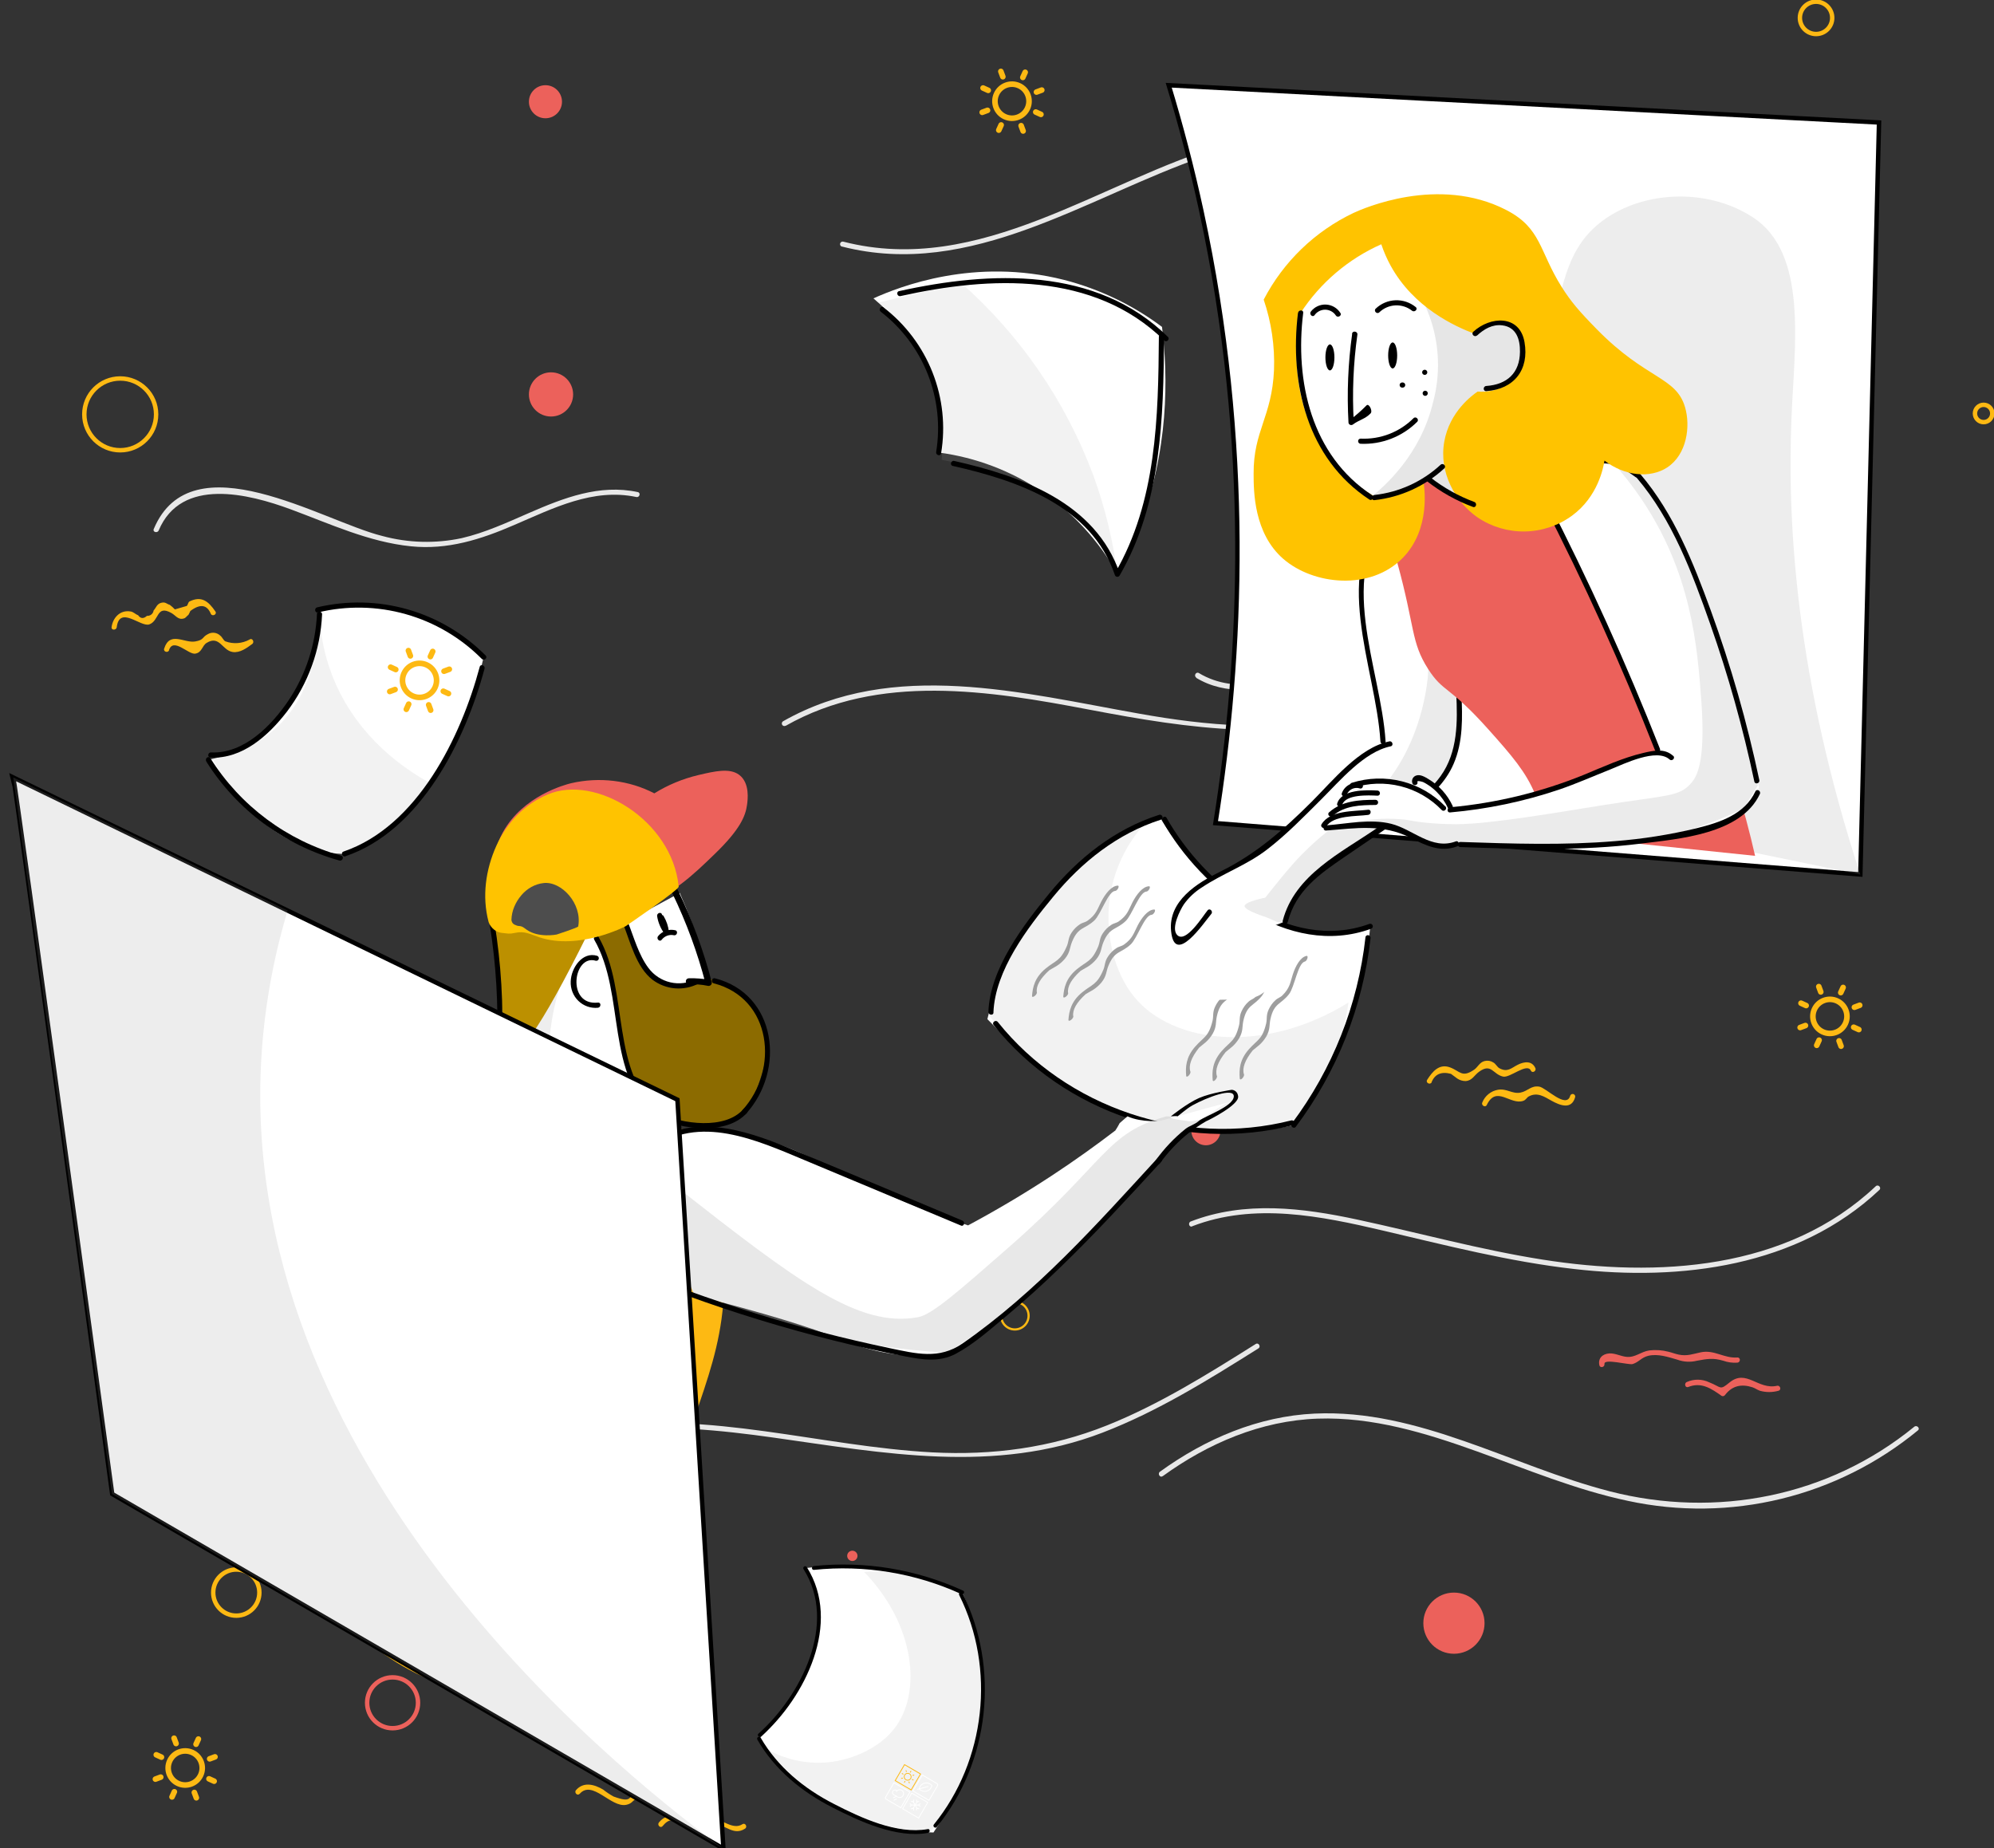 <svg width="451" height="418" viewBox="0 0 451 418" fill="none" xmlns="http://www.w3.org/2000/svg">
<rect x="0" y="0" width="451" height="418" fill="#333333" stroke="none"/>
<g clip-path="url(#clip0)">
<path d="M35.884 119.997C40.994 107.808 56.26 111.703 65.733 115.193C74.614 118.474 83.426 122.601 92.953 123.565C101.244 124.413 108.764 122.011 116.285 118.753C125.065 114.991 134.118 110.327 143.933 112.418C144.664 112.573 144.983 111.454 144.244 111.298C135.564 109.448 127.476 112.62 119.621 116.04C114.675 118.194 109.721 120.487 104.44 121.715C98.483 122.991 92.306 122.82 86.428 121.218C72.958 117.883 43.334 99.257 34.772 119.663C34.476 120.355 35.612 120.658 35.892 119.974L35.884 119.997Z" fill="#E8E8E8"/>
<path d="M103.849 339.748C120.088 319.342 151.943 321.915 174.878 325.149C199.975 328.686 224.924 333.444 249.376 324.037C261.882 319.225 273.314 312.089 284.622 304.991C285.252 304.595 284.669 303.584 284.031 303.981C273.197 310.783 262.255 317.647 250.34 322.413C237.679 327.473 224.458 329.215 210.871 328.5C185.587 327.155 160.506 319 135.059 322.871C123.136 324.683 110.747 329.223 103.025 338.924C102.558 339.507 103.374 340.339 103.849 339.748Z" fill="#E8E8E8"/>
<path d="M262.978 333.887C273.252 326.447 285.221 321.324 298.03 320.873C310.474 320.446 322.497 324.131 334.062 328.282C345.331 332.332 356.468 336.996 368.227 339.476C379.651 341.937 391.483 341.78 402.837 339.019C414.191 336.258 424.773 330.963 433.789 323.532C434.372 323.058 433.54 322.234 432.965 322.708C413.638 338.497 388.191 343.511 364.082 337.307C341.94 331.594 320.856 318.65 297.354 319.731C284.583 320.322 272.622 325.444 262.356 332.876C261.757 333.312 262.356 334.322 262.947 333.887H262.978Z" fill="#E8E8E8"/>
<path d="M269.62 277.371C283.704 271.929 298.73 275.039 312.923 278.366C327.117 281.693 341.396 285.363 355.962 287.018C380.173 289.833 406.662 286.49 425.078 269.139C425.623 268.618 424.798 267.794 424.254 268.307C404.111 287.314 374.791 289.001 348.815 284.888C334.723 282.657 320.988 278.856 307.059 275.863C294.616 273.181 281.527 271.556 269.332 276.275C268.64 276.539 268.943 277.666 269.643 277.394L269.62 277.371Z" fill="#E8E8E8"/>
<path d="M177.701 164.168C198.809 152.181 223.781 156.2 246.436 160.522C269.091 164.844 291.451 168.179 313.818 160.577C324.819 156.8 335.017 150.999 343.884 143.474C344.46 142.992 343.636 142.168 343.06 142.65C331.829 152.159 318.472 158.825 304.12 162.085C288.643 165.552 273.089 164.168 257.659 161.416C231.263 156.752 202.059 148.978 177.118 163.134C176.984 163.211 176.886 163.339 176.846 163.488C176.806 163.638 176.827 163.797 176.904 163.931C176.981 164.065 177.109 164.163 177.258 164.203C177.408 164.243 177.567 164.222 177.701 164.145V164.168Z" fill="#E8E8E8"/>
<path d="M270.542 153.309C277.27 157.39 285.195 156.154 292.49 154.444C301.511 152.33 310.237 149.158 318.932 145.893C336.384 139.332 354.077 132.234 373.046 132.677C373.201 132.677 373.349 132.616 373.458 132.506C373.568 132.397 373.629 132.249 373.629 132.094C373.629 131.94 373.568 131.791 373.458 131.682C373.349 131.573 373.201 131.511 373.046 131.511C355.796 131.076 339.511 136.852 323.591 142.853C315.533 145.893 307.484 148.995 299.209 151.404C290.452 153.97 279.595 157.351 271.165 152.236C270.519 151.848 269.936 152.858 270.573 153.247L270.542 153.309Z" fill="#E8E8E8"/>
<path d="M190.437 55.763C219.703 63.272 245.951 44.467 272.378 35.372C302.577 24.978 333.623 32.185 362.593 43.045C363.301 43.309 363.604 42.182 362.904 41.917C335.77 31.749 306.022 24.24 277.355 32.589C248.992 40.821 221.74 62.619 190.74 54.659C190.666 54.638 190.589 54.633 190.513 54.642C190.437 54.652 190.363 54.676 190.296 54.714C190.161 54.79 190.062 54.917 190.021 55.067C189.98 55.216 190 55.376 190.076 55.511C190.153 55.646 190.28 55.745 190.429 55.786L190.437 55.763Z" fill="#E8E8E8"/>
<path d="M121.69 88.855C121.999 88.855 122.296 88.732 122.515 88.514C122.733 88.295 122.856 87.998 122.856 87.689C122.856 87.38 122.733 87.083 122.515 86.865C122.296 86.646 121.999 86.523 121.69 86.523C121.38 86.523 121.084 86.646 120.865 86.865C120.646 87.083 120.523 87.38 120.523 87.689C120.523 87.998 120.646 88.295 120.865 88.514C121.084 88.732 121.38 88.855 121.69 88.855Z" fill="#FDB913"/>
<path d="M323.78 244.806C324.519 242.948 325.989 242.311 328.174 242.886C328.649 243.259 329.131 243.609 329.621 243.959C330.175 244.324 330.824 244.519 331.488 244.519C332.996 244.418 333.44 243.205 334.521 242.42C337.32 240.375 337.632 242.987 339.965 243.508C341.52 243.866 345.409 240.282 346.256 242.163C346.568 242.84 347.571 242.249 347.26 241.573C346.482 239.87 344.732 240.095 343.262 240.842C341.792 241.588 340.976 242.606 339.133 241.619C338.612 241.332 338.308 240.601 337.756 240.313C337.47 240.126 337.148 240.001 336.81 239.945C336.473 239.888 336.128 239.903 335.796 239.987C334.668 240.251 334.287 241.316 333.463 241.915C330.648 243.866 330.251 242.272 327.965 241.425C325.53 240.523 324.006 242.334 322.793 244.239C322.388 244.876 323.399 245.459 323.804 244.83L323.78 244.806Z" fill="#FDB913"/>
<path d="M336.278 249.929C338.464 245.382 341.606 250.038 344.538 248.989C345.136 248.779 345.315 248.258 345.751 248.009C347.711 246.936 349.297 248.064 350.907 248.958C352.797 250.007 355.472 251.103 356.273 248.126C356.3 247.982 356.272 247.834 356.195 247.71C356.118 247.586 355.997 247.496 355.856 247.456C355.716 247.417 355.565 247.433 355.435 247.499C355.305 247.565 355.204 247.678 355.154 247.815C354.306 250.924 349.709 246.027 348.154 245.778C346.272 245.475 345.572 246.812 343.884 247.131C342.018 247.488 340.773 246.128 338.767 246.493C337.992 246.634 337.265 246.969 336.655 247.467C336.044 247.964 335.569 248.608 335.275 249.338C334.948 250.007 335.952 250.606 336.278 249.929Z" fill="#FDB913"/>
<path d="M26.404 141.842C27.057 136.859 31.848 141.935 33.784 141.22C36.063 140.388 35.34 136.75 38.746 138.639C39.773 139.206 40.301 140.326 41.663 139.859C42.051 139.727 42.292 139.276 42.611 139.082C42.775 138.796 42.921 138.5 43.047 138.196C45.287 136.509 46.85 136.75 47.713 138.895C48.133 139.517 49.144 138.895 48.724 138.312C47.106 135.941 45.559 134.736 42.876 136.027C42.526 136.198 42.502 136.897 42.222 137.061L39.555 137.838C39.204 137.464 38.821 137.121 38.412 136.812C37.634 136.579 37.463 136.128 36.553 136.322C35.48 136.548 35.355 137.403 34.741 138.087C34.694 138.442 34.512 138.766 34.232 138.99C33.953 139.215 33.597 139.323 33.24 139.292C32.467 139.991 31.798 139.945 31.233 139.152C30.502 138.88 30.222 138.374 29.437 138.289C27.104 137.947 25.509 139.774 25.237 141.857C25.144 142.596 26.31 142.596 26.404 141.857V141.842Z" fill="#FDB913"/>
<path d="M38.217 147.066C39.181 144.073 42.611 148.108 44.167 147.843C45.722 147.579 45.675 146.063 46.741 145.41C49.673 143.614 50.233 147.097 52.613 147.47C54.261 147.727 55.825 146.561 57.046 145.659C57.645 145.216 57.046 144.205 56.455 144.648C55.62 145.109 54.696 145.383 53.746 145.453C52.795 145.523 51.841 145.386 50.948 145.052C50.521 144.811 50.256 144.096 49.844 143.793C49.482 143.432 49.011 143.199 48.503 143.132C47.996 143.064 47.48 143.166 47.036 143.42C45.621 144.127 46.212 144.741 44.128 145.091C41.678 145.511 38.396 142.658 37.128 146.724C36.903 147.439 38.023 147.75 38.256 147.035L38.217 147.066Z" fill="#FDB913"/>
<path d="M131.092 405.756C133.978 402.437 138.193 408.943 141.646 408.22C142.805 407.979 143.015 407.443 143.855 406.782C146.079 404.979 147.285 405.313 149.711 406.627C151.266 407.466 152.876 408.314 154.595 407.404C155.171 407.109 155.552 406.285 156.081 406.036C157.535 405.336 158.336 406.168 159.503 406.572C160.444 406.891 160.677 407.186 161.735 406.992C162.512 406.852 162.162 405.725 161.423 405.865C159.814 406.168 158.779 404.022 157.162 404.155C156.088 404.24 156.073 404.777 155.256 405.212C153.639 406.067 152.861 406.767 151.041 405.989C150.263 405.678 149.563 405.103 148.809 404.738C147.952 404.229 146.974 403.96 145.978 403.96C145.179 404.033 144.431 404.382 143.863 404.948C142.128 406.44 143.085 407.925 138.768 406.339C137.948 405.888 137.167 405.368 136.435 404.784C134.413 403.579 131.987 402.942 130.284 404.893C129.794 405.461 130.61 406.292 131.108 405.717L131.092 405.756Z" fill="#FDB913"/>
<path d="M149.859 413.032C152.729 409.519 154.385 414.02 156.796 414.206C158.476 414.338 159.829 412.434 161.517 412.535C164.13 412.69 165.895 415.31 168.516 413.608C169.139 413.203 168.555 412.193 167.925 412.605C165.748 414.02 163.259 411.384 161.066 411.291C159.433 411.221 158.632 412.356 157.037 412.348C154.183 412.348 151.593 409.068 149.035 412.208C148.568 412.791 149.384 413.615 149.859 413.032Z" fill="#FDB913"/>
<path d="M27.189 101.838C31.673 101.838 35.308 98.204 35.308 93.722C35.308 89.239 31.673 85.606 27.189 85.606C22.705 85.606 19.07 89.239 19.07 93.722C19.07 98.204 22.705 101.838 27.189 101.838Z" stroke="#FDB913" stroke-miterlimit="10"/>
<path d="M229.536 300.7C231.254 300.7 232.647 299.308 232.647 297.591C232.647 295.873 231.254 294.481 229.536 294.481C227.818 294.481 226.425 295.873 226.425 297.591C226.425 299.308 227.818 300.7 229.536 300.7Z" stroke="#FDB913" stroke-width="0.5" stroke-miterlimit="10"/>
<path d="M53.445 365.433C56.327 365.433 58.663 363.098 58.663 360.217C58.663 357.336 56.327 355.001 53.445 355.001C50.563 355.001 48.226 357.336 48.226 360.217C48.226 363.098 50.563 365.433 53.445 365.433Z" stroke="#FDB913" stroke-miterlimit="10"/>
<path d="M410.753 7.696C412.772 7.696 414.408 6.06 414.408 4.042C414.408 2.024 412.772 0.389 410.753 0.389C408.734 0.389 407.098 2.024 407.098 4.042C407.098 6.06 408.734 7.696 410.753 7.696Z" stroke="#FDB913" stroke-miterlimit="10"/>
<path d="M448.651 95.478C449.734 95.478 450.611 94.601 450.611 93.519C450.611 92.437 449.734 91.56 448.651 91.56C447.569 91.56 446.691 92.437 446.691 93.519C446.691 94.601 447.569 95.478 448.651 95.478Z" stroke="#FDB913" stroke-miterlimit="10"/>
<path d="M124.63 94.211C127.391 94.211 129.63 91.973 129.63 89.213C129.63 86.452 127.391 84.214 124.63 84.214C121.868 84.214 119.629 86.452 119.629 89.213C119.629 91.973 121.868 94.211 124.63 94.211Z" fill="#EC615B"/>
<path d="M123.37 26.75C125.436 26.75 127.111 25.076 127.111 23.011C127.111 20.945 125.436 19.271 123.37 19.271C121.304 19.271 119.629 20.945 119.629 23.011C119.629 25.076 121.304 26.75 123.37 26.75Z" fill="#EC615B"/>
<path d="M328.851 374.054C332.674 374.054 335.773 370.957 335.773 367.136C335.773 363.314 332.674 360.217 328.851 360.217C325.028 360.217 321.929 363.314 321.929 367.136C321.929 370.957 325.028 374.054 328.851 374.054Z" fill="#EC615B"/>
<path d="M272.746 259.04C274.563 259.04 276.036 257.568 276.036 255.752C276.036 253.936 274.563 252.464 272.746 252.464C270.929 252.464 269.457 253.936 269.457 255.752C269.457 257.568 270.929 259.04 272.746 259.04Z" fill="#EC615B"/>
<path d="M88.792 390.893C91.971 390.893 94.547 388.317 94.547 385.14C94.547 381.963 91.971 379.387 88.792 379.387C85.614 379.387 83.037 381.963 83.037 385.14C83.037 388.317 85.614 390.893 88.792 390.893Z" stroke="#EC615B" stroke-miterlimit="10"/>
<path d="M192.781 353.073C193.09 353.073 193.387 352.95 193.606 352.731C193.825 352.513 193.948 352.216 193.948 351.907C193.948 351.598 193.825 351.301 193.606 351.082C193.387 350.864 193.09 350.741 192.781 350.741C192.472 350.741 192.175 350.864 191.956 351.082C191.737 351.301 191.615 351.598 191.615 351.907C191.615 352.216 191.737 352.513 191.956 352.731C192.175 352.95 192.472 353.073 192.781 353.073Z" fill="#EC615B"/>
<path d="M362.915 308.529C362.604 307.184 368.414 308.777 369.261 308.529C370.646 308.117 371.245 307.036 372.8 306.663C375.009 306.142 377.287 306.935 379.38 307.534C380.799 308.059 382.344 308.143 383.813 307.775C386.146 307.339 387.499 307.106 389.762 307.775C390.778 308.138 391.859 308.287 392.935 308.21C393.713 308.156 393.713 306.989 392.935 307.044C389.949 307.262 387.717 305.24 384.715 305.862C382.864 306.251 381.604 306.78 379.691 306.391C378.913 306.235 378.135 305.917 377.357 305.738C375.944 305.372 374.475 305.272 373.026 305.442C371.027 305.761 369.915 307.083 367.885 306.896C366.617 306.787 365.303 306.041 363.996 306.119C362.386 306.228 361.399 307.285 361.749 308.801C361.912 309.532 363.04 309.221 362.876 308.49L362.915 308.529Z" fill="#EC615B"/>
<path d="M381.83 313.721C384.824 312.509 387.11 314.11 389.397 315.727C389.529 315.795 389.682 315.811 389.826 315.772C389.97 315.734 390.094 315.643 390.174 315.517C391.847 313.333 393.993 313.006 396.396 313.791C396.98 313.986 397.47 314.367 398.061 314.569C399.429 314.954 400.877 314.954 402.245 314.569C402.976 314.406 402.672 313.278 401.934 313.442C397.594 314.413 394.989 309.555 391.162 312.711C388.907 314.561 389.428 313.768 386.574 312.649C385.787 312.274 384.928 312.075 384.057 312.064C383.185 312.053 382.322 312.232 381.526 312.586C380.842 312.866 381.145 313.994 381.837 313.706L381.83 313.721Z" fill="#EC615B"/>
<path d="M47.103 171.863C48.877 174.672 50.898 177.317 53.143 179.766C56.71 183.67 62.235 189.699 71.051 192.118C73.285 192.736 75.584 193.089 77.901 193.168C81.747 191.574 85.348 189.443 88.597 186.84C95.799 181.016 99.266 174.394 102.459 168.113C105.586 161.94 107.911 155.393 109.381 148.632C107.944 147.125 106.374 145.751 104.691 144.526C92.648 135.729 78.125 137.014 71.828 137.947C71.835 141.585 71.337 145.207 70.349 148.71C69.355 152.243 67.3 159.522 60.615 165.307C56.745 168.611 52.093 170.868 47.103 171.863Z" fill="white"/>
<path d="M197.554 67.485C199.786 69.368 201.842 71.45 203.698 73.704C206.968 77.396 209.493 81.686 211.133 86.337C212.806 91.503 213.207 96.997 212.299 102.351C220.722 103.457 228.767 106.522 235.791 111.298C242.814 116.075 248.619 122.43 252.741 129.855C254.54 126.565 256.127 123.163 257.493 119.671C264.414 101.947 264.22 85.319 262.82 73.938C256.205 68.983 248.683 65.372 240.678 63.311C220.395 58.157 203.472 64.827 197.554 67.485Z" fill="white"/>
<path d="M223.32 230.505C224.737 231.995 226.821 233.994 229.386 236.263C232.975 239.443 238.474 244.305 245.183 248.077C257.245 254.839 268.9 255.626 273.766 255.92C280.081 256.281 286.417 255.803 292.607 254.5C295.838 250.217 298.666 245.644 301.055 240.841C305.908 231.043 308.913 220.435 309.92 209.55C306.752 210.62 303.428 211.148 300.085 211.114C292.617 211.02 287.251 208.059 283.36 205.857C272.357 199.624 265.748 190.488 262.345 184.857C252.672 188.816 244.084 195.027 237.295 202.972C230.507 210.918 225.714 220.369 223.317 230.539L223.32 230.505Z" fill="white"/>
<path opacity="0.14" d="M259.212 185.964C254.622 190.895 251.715 197.154 250.909 203.84C250.027 211.605 252.053 219.994 256.506 225.449C265.366 236.284 286.205 238.414 304.993 226.749C303.581 236.981 299.291 246.603 292.622 254.494C287.794 255.47 282.881 255.962 277.956 255.96C268.175 255.987 258.491 254.02 249.496 250.181C239.242 245.555 230.32 238.421 223.554 229.437C226.371 218.718 231.764 208.849 239.264 200.687C244.945 194.588 251.709 189.596 259.212 185.964Z" fill="#9E9E9E"/>
<path opacity="0.14" d="M72.254 138.882C72.45 143.521 73.381 148.1 75.011 152.448C80.566 167.161 92.604 174.553 97.077 176.994C92.606 184.306 85.886 189.973 77.925 193.149C71.401 192.276 65.205 189.765 59.916 185.851C54.626 181.936 50.414 176.745 47.674 170.762C51.524 170.521 55.267 169.393 58.611 167.467C72.455 159.343 72.282 140.179 72.254 138.882Z" fill="#9E9E9E"/>
<path opacity="0.14" d="M198.65 68.449C202.813 71.791 206.232 75.964 208.691 80.701C210.638 84.508 211.951 88.607 212.579 92.836C213.188 96.528 213.321 100.282 212.976 104.007C217.2 104.804 221.359 105.914 225.419 107.326C232.582 109.822 238.812 111.991 244.45 117.432C248.07 120.955 250.897 125.208 252.741 129.909C251.757 122.279 249.931 114.781 247.297 107.552C241.053 90.785 230.769 75.816 217.354 63.972L198.65 68.449Z" fill="#9E9E9E"/>
<path d="M46.65 172.23C53.553 183.182 64.29 191.17 76.767 194.635C77.487 194.833 77.891 193.725 77.186 193.546C64.915 190.14 54.359 182.276 47.585 171.494C47.163 170.835 46.255 171.569 46.678 172.227L46.65 172.23Z" fill="black"/>
<path d="M47.622 171.354C54.807 171.693 60.704 166.395 64.852 161.022C69.704 154.655 72.494 146.957 72.848 138.961C72.883 138.213 71.724 138.091 71.689 138.839C71.379 145.791 69.181 152.527 65.331 158.325C61.457 164.097 55.191 170.523 47.729 170.188C46.981 170.153 46.853 171.306 47.606 171.347L47.622 171.354Z" fill="black"/>
<path d="M78.141 193.663C95.175 187.889 105.249 167.408 109.596 151.236C109.794 150.516 108.682 150.106 108.507 150.817C104.241 166.743 94.43 186.892 77.689 192.609C76.978 192.855 77.451 193.922 78.156 193.681L78.141 193.663Z" fill="black"/>
<path d="M71.922 138.521C78.473 136.948 85.317 137.086 91.798 138.92C98.279 140.754 104.18 144.223 108.933 148.994C109.476 149.554 110.383 148.821 109.84 148.26C104.957 143.334 98.89 139.745 92.221 137.838C85.551 135.931 78.502 135.77 71.751 137.369C71.019 137.541 71.19 138.692 71.922 138.521Z" fill="black"/>
<path d="M224.694 229C225.064 219.499 232.367 209.918 238.185 202.862C244.679 194.949 252.746 188.541 262.571 185.395C263.313 185.155 262.888 184.069 262.147 184.308C252.142 187.509 243.881 194.084 237.277 202.14C231.377 209.328 223.907 219.208 223.556 228.843C223.522 229.591 224.679 229.773 224.705 229.028L224.694 229Z" fill="black"/>
<path d="M262.927 185.706C271.667 201.212 291.33 216.915 310.135 210.058C310.279 210.002 310.395 209.891 310.457 209.749C310.519 209.608 310.522 209.447 310.466 209.303C310.41 209.159 310.299 209.043 310.157 208.981C310.015 208.919 309.855 208.916 309.711 208.972C291.423 215.635 272.333 200.033 263.856 184.984C263.486 184.336 262.556 185.033 262.919 185.684L262.927 185.706Z" fill="black"/>
<path d="M224.737 231.845C240.646 251.744 267.78 260.796 292.467 254.504C293.189 254.322 292.758 253.239 292.043 253.418C267.871 259.576 241.22 250.585 225.674 231.145C225.204 230.561 224.264 231.254 224.737 231.845Z" fill="black"/>
<path d="M293.088 254.854C302.43 242.393 308.266 227.66 309.989 212.185C310.072 211.435 308.922 211.25 308.84 212C307.144 227.277 301.388 241.823 292.17 254.128C291.728 254.727 292.639 255.456 293.088 254.854Z" fill="black"/>
<path d="M199.218 70.517C203.971 74.185 207.645 79.069 209.849 84.652C212.053 90.236 212.706 96.311 211.739 102.235C211.615 102.965 212.742 103.284 212.859 102.546C213.882 96.374 213.209 90.041 210.91 84.224C208.612 78.406 204.774 73.321 199.809 69.514C199.21 69.056 198.627 70.066 199.218 70.517Z" fill="black"/>
<path d="M203.666 66.972C223.887 62.456 247.39 61.375 263.325 77.008C263.862 77.537 264.686 76.713 264.15 76.184C247.919 60.256 224.012 61.266 203.355 65.845C202.624 66.008 202.935 67.135 203.666 66.972Z" fill="black"/>
<path d="M215.503 105.383C230.202 108.695 246.807 114.401 252.157 130.049C252.191 130.157 252.254 130.254 252.341 130.327C252.427 130.4 252.533 130.446 252.645 130.461C252.757 130.476 252.871 130.458 252.974 130.41C253.076 130.362 253.163 130.285 253.223 130.189C262.719 113.81 263.146 94.554 263.279 76.138C263.279 75.983 263.217 75.835 263.108 75.725C262.998 75.616 262.85 75.555 262.695 75.555C262.541 75.555 262.392 75.616 262.283 75.725C262.174 75.835 262.112 75.983 262.112 76.138C261.98 94.352 261.607 113.406 252.212 129.598L253.277 129.738C247.786 113.662 230.957 107.668 215.814 104.256C215.083 104.092 214.772 105.22 215.503 105.383Z" fill="black"/>
<path d="M281.364 243.023C280.906 241.628 281.566 239.813 283.329 237.592C283.839 237.188 284.343 236.768 284.852 236.34C285.411 235.846 285.947 235.194 286.393 234.465C287.354 232.775 287.029 231.908 287.352 230.473C288.183 226.755 289.733 227.234 291.568 224.834C292.797 223.237 293.568 217.84 295.104 217.499C295.66 217.37 296.03 216.082 295.474 216.211C294.077 216.531 293.018 218.525 292.414 220.374C291.81 222.223 291.784 223.44 290.039 225.155C289.541 225.637 288.962 225.741 288.444 226.257C288.155 226.513 287.875 226.828 287.619 227.181C287.364 227.534 287.139 227.918 286.96 228.308C286.338 229.63 286.629 230.383 286.382 231.477C285.493 235.183 284.409 235.118 282.438 237.364C280.339 239.755 280.246 241.999 280.409 243.93C280.465 244.574 281.443 243.646 281.391 243.004L281.364 243.023Z" fill="#9E9E9E"/>
<path d="M275.24 243.398C274.783 242.003 275.443 240.188 277.206 237.967C277.716 237.563 278.22 237.143 278.728 236.715C279.288 236.221 279.824 235.569 280.27 234.84C281.231 233.151 280.906 232.283 281.229 230.849C282.06 227.131 283.61 227.609 285.445 225.209C286.673 223.612 287.445 218.215 288.98 217.874C289.537 217.745 289.907 216.457 289.351 216.587C287.954 216.906 286.895 218.9 286.29 220.749C285.686 222.598 285.661 223.815 283.916 225.53C283.418 226.012 282.839 226.116 282.32 226.633C282.032 226.889 281.751 227.203 281.496 227.556C281.24 227.909 281.016 228.293 280.836 228.683C280.215 230.005 280.506 230.758 280.259 231.852C279.37 235.558 278.285 235.493 276.314 237.739C274.216 240.131 274.122 242.374 274.286 244.305C274.341 244.949 275.32 244.022 275.268 243.38L275.24 243.398Z" fill="#9E9E9E"/>
<path d="M269.24 242.398C268.783 241.003 269.443 239.188 271.206 236.967C271.716 236.563 272.22 236.143 272.728 235.715C273.288 235.221 273.824 234.569 274.27 233.84C275.231 232.151 274.906 231.283 275.229 229.849C276.06 226.131 277.61 226.609 279.445 224.209C280.673 222.612 281.445 217.215 282.98 216.874C283.537 216.745 283.907 215.457 283.351 215.587C281.954 215.906 280.895 217.9 280.29 219.749C279.686 221.598 279.661 222.815 277.916 224.53C277.418 225.012 276.839 225.116 276.32 225.633C276.032 225.889 275.751 226.203 275.496 226.556C275.24 226.909 275.016 227.293 274.836 227.683C274.215 229.005 274.506 229.758 274.259 230.852C273.37 234.558 272.285 234.493 270.314 236.739C268.216 239.131 268.122 241.374 268.286 243.305C268.341 243.949 269.32 243.022 269.268 242.38L269.24 242.398Z" fill="#9E9E9E"/>
<path d="M234.514 224.49C234.288 223.039 235.233 221.354 237.332 219.448C237.901 219.132 238.466 218.799 239.037 218.459C239.669 218.062 240.303 217.505 240.861 216.858C242.083 215.346 241.903 214.437 242.453 213.074C243.874 209.539 245.327 210.262 247.526 208.19C248.996 206.813 250.63 201.612 252.201 201.524C252.771 201.486 253.344 200.275 252.775 200.313C251.345 200.403 249.977 202.198 249.081 203.926C248.186 205.653 247.964 206.85 245.965 208.26C245.396 208.655 244.807 208.664 244.212 209.09C243.886 209.296 243.558 209.561 243.249 209.868C242.94 210.175 242.656 210.517 242.416 210.874C241.589 212.078 241.754 212.868 241.334 213.907C239.857 217.42 238.797 217.181 236.489 219.079C234.032 221.1 233.576 223.298 233.425 225.23C233.376 225.875 234.492 225.118 234.544 224.476L234.514 224.49Z" fill="#9E9E9E"/>
<path d="M241.584 224.635C241.357 223.184 242.302 221.499 244.402 219.593C244.97 219.277 245.535 218.944 246.107 218.604C246.739 218.207 247.373 217.65 247.931 217.003C249.153 215.491 248.972 214.582 249.523 213.219C250.944 209.684 252.397 210.407 254.595 208.335C256.066 206.958 257.7 201.757 259.27 201.669C259.84 201.631 260.414 200.42 259.844 200.458C258.414 200.548 257.046 202.343 256.151 204.071C255.256 205.798 255.034 206.995 253.034 208.405C252.465 208.8 251.877 208.809 251.282 209.235C250.956 209.441 250.628 209.706 250.319 210.013C250.01 210.32 249.726 210.662 249.486 211.019C248.658 212.223 248.824 213.013 248.404 214.052C246.927 217.565 245.867 217.326 243.559 219.224C241.101 221.245 240.646 223.443 240.495 225.375C240.445 226.02 241.561 225.263 241.614 224.621L241.584 224.635Z" fill="#9E9E9E"/>
<path d="M242.749 229.892C242.523 228.442 243.467 226.757 245.567 224.851C246.135 224.535 246.7 224.202 247.272 223.861C247.904 223.464 248.538 222.908 249.096 222.26C250.318 220.748 250.137 219.84 250.688 218.476C252.109 214.942 253.562 215.664 255.76 213.593C257.231 212.216 258.865 207.014 260.435 206.926C261.005 206.889 261.579 205.678 261.009 205.715C259.579 205.805 258.211 207.601 257.316 209.328C256.421 211.055 256.199 212.252 254.199 213.663C253.63 214.058 253.042 214.067 252.447 214.492C252.121 214.698 251.793 214.963 251.484 215.27C251.175 215.577 250.891 215.92 250.651 216.276C249.823 217.48 249.989 218.27 249.569 219.31C248.092 222.823 247.032 222.584 244.724 224.482C242.266 226.502 241.811 228.701 241.66 230.633C241.611 231.278 242.726 230.521 242.779 229.879L242.749 229.892Z" fill="#9E9E9E"/>
<path d="M108.783 251.74C101.425 262.296 95.198 273.622 90.209 285.526C79.979 310.203 75.108 336.837 75.928 363.606C81.547 370.844 88.919 376.47 97.322 379.931C120.243 389.174 141.469 377.514 144.693 375.671C145.482 367.611 146.698 359.6 148.338 351.673C154.565 321.208 163.122 311.203 163.787 291.34C164.062 283.007 163.023 270.763 156.268 255.581L108.783 251.74Z" fill="#FDB913"/>
<path d="M112.893 204.443C111.992 202.391 111.484 200.209 111.392 197.992C111.288 194.634 112.093 191.291 113.737 188.253C118.29 179.973 127.854 177.474 129.154 177.154C135.564 175.669 142.321 176.49 147.995 179.442C151.039 177.544 154.421 176.141 157.986 175.298C161.721 174.426 165.034 173.656 167.185 175.255C169.635 177.103 169.133 180.883 168.957 182.087C168.621 184.52 167.452 187.564 161.67 193.145C156.772 197.903 152.199 202.288 144.216 205.451C141.01 206.723 136.613 207.409 127.834 208.86C124.465 209.403 121.781 209.743 118.784 208.7C116.404 207.823 114.36 206.347 112.893 204.443Z" fill="#EC615B"/>
<path d="M132.56 209.171C134.045 210.808 135.274 212.666 136.205 214.683C137.824 218.243 137.649 220.707 138.214 224.983C138.895 230.802 140.242 236.521 142.225 242.023C143.86 246.314 144.716 248.499 146.81 250.466C151.081 254.422 156.658 254.477 158.446 254.5C160.945 254.5 164.26 254.555 167.24 252.316C169.999 250.232 170.908 247.364 172.016 243.866C173.123 240.367 174.224 236.869 172.955 232.531C171.973 229.383 170.044 226.628 167.439 224.656C164.894 222.664 161.849 221.444 158.652 221.135C154.99 218.834 151.267 216.385 147.482 213.789C145.19 212.234 142.956 210.661 140.781 209.07L132.56 209.171Z" fill="#8C6B00"/>
<path d="M111.312 207.818C111.472 209.046 111.702 210.858 111.923 213.042C112.58 219.44 113.596 229.282 112.794 240.461C112.172 248.884 110.614 257.208 108.149 265.275C114.363 268.52 121.453 269.598 128.328 268.342C135.203 267.086 141.482 263.567 146.198 258.325L145.282 248.126C144.084 246.189 143.062 244.147 142.225 242.023C139.398 234.685 140.239 230.106 138.657 222.736C137.731 218.48 136.254 214.368 134.264 210.508C126.516 212.091 118.474 211.15 111.281 207.818H111.312Z" fill="white"/>
<path d="M141.645 208.494C142.151 210.532 142.847 212.515 143.723 214.418C145.365 218.002 146.45 220.365 148.811 221.749C152.311 223.809 156.452 222.441 157.735 221.959H160.616C160.107 219.886 159.508 217.769 158.82 215.608C157.387 210.968 155.696 206.416 153.755 201.972L141.645 208.494Z" fill="white"/>
<path opacity="0.17" d="M131.116 212.654C129.241 216.12 127.705 219.765 126.532 223.537C124.018 231.699 124.331 236.916 123.552 241.557C122.574 247.387 119.342 255.55 108.844 264.661C110.237 259.248 111.293 253.751 112.007 248.203C112.648 243.18 113.01 238.124 113.092 233.06C113.176 227.95 112.977 222.84 112.496 217.753L131.116 212.654Z" fill="#9E9E9E"/>
<path d="M111.281 208.782C111.518 210.337 111.855 212.553 112.206 215.258C114.345 231.878 113.383 237.802 115.186 238.455C116.989 239.108 121.512 234.319 133.172 210.718C125.825 211.767 118.34 211.105 111.281 208.782Z" fill="#BC9000"/>
<path d="M152.076 202.061C155.245 208.622 157.763 215.463 159.593 222.491L160.478 221.619C158.947 221.354 157.394 221.235 155.839 221.263C155.648 221.263 155.464 221.337 155.329 221.469C155.193 221.601 155.117 221.78 155.117 221.966C155.117 222.153 155.193 222.332 155.329 222.464C155.464 222.596 155.648 222.67 155.839 222.67C157.265 222.575 158.697 222.68 160.093 222.979C160.216 223.009 160.344 223.007 160.465 222.974C160.586 222.941 160.697 222.878 160.786 222.791C160.875 222.704 160.939 222.597 160.973 222.478C161.007 222.36 161.009 222.235 160.979 222.116C159.115 214.977 156.552 208.029 153.327 201.367C152.933 200.542 151.681 201.254 152.076 202.071V202.061Z" fill="black"/>
<path d="M140.919 208.907C142.577 213.081 143.891 218.756 147.589 221.609C149.078 222.725 150.845 223.396 152.689 223.546C154.533 223.695 156.381 223.318 158.026 222.456C158.691 222.13 158.11 221.119 157.453 221.446C155.653 222.382 153.588 222.645 151.617 222.189C149.647 221.733 147.896 220.586 146.672 218.95C144.449 215.989 143.387 212.024 142.027 208.596C141.752 207.912 140.644 208.207 140.919 208.907Z" fill="black"/>
<path d="M161.403 222.402C174.568 225.776 176.294 241.891 167.92 251.095C167.416 251.639 168.226 252.471 168.73 251.919C177.685 242.078 175.706 224.866 161.709 221.275C161.636 221.254 161.56 221.249 161.485 221.258C161.41 221.268 161.338 221.292 161.272 221.33C161.207 221.368 161.149 221.418 161.103 221.479C161.056 221.54 161.022 221.609 161.002 221.683C160.982 221.757 160.976 221.834 160.986 221.91C160.995 221.987 161.019 222.06 161.056 222.127C161.093 222.194 161.143 222.252 161.203 222.3C161.262 222.347 161.33 222.381 161.403 222.402Z" fill="black"/>
<path d="M134.386 212.506C141.622 225.045 136.678 243.182 148.834 253.07C149.4 253.536 150.217 252.72 149.644 252.246C137.702 242.505 142.546 224.338 135.372 211.915C135.29 211.792 135.166 211.705 135.023 211.672C134.881 211.64 134.732 211.663 134.606 211.739C134.48 211.814 134.387 211.935 134.347 212.078C134.306 212.221 134.32 212.374 134.386 212.506Z" fill="black"/>
<path d="M110.732 208.906C113.732 227.409 112.905 246.346 108.302 264.505C108.282 264.579 108.277 264.656 108.286 264.732C108.295 264.809 108.319 264.882 108.357 264.949C108.394 265.016 108.444 265.074 108.503 265.122C108.563 265.169 108.631 265.204 108.704 265.224C108.776 265.244 108.852 265.25 108.927 265.241C109.002 265.231 109.074 265.207 109.14 265.169C109.206 265.131 109.263 265.08 109.31 265.02C109.356 264.959 109.39 264.89 109.41 264.816C114.056 246.454 114.881 227.308 111.832 208.603C111.71 207.865 110.61 208.176 110.732 208.906Z" fill="black"/>
<path d="M113.5 211C114.802 211.142 115.223 211.292 116.5 211C118.628 210.513 119.929 211.31 122 212C131 215 141.5 209.5 141.5 209.5C141.5 209.5 153.889 201.086 153.5 200.5C152 185.5 134.694 175.069 123.867 179.7C118.82 181.803 114.675 185.949 112.262 191.308C109.848 196.666 108.991 202.746 110.5 208.5C110.694 209.21 111.669 210.8 113.5 211Z" fill="#FFC300"/>
<path d="M116.433 209.161C116.853 209.335 116.979 209.426 117.433 209.452C118.189 209.496 118.545 209.887 119.168 210.318C121.877 212.189 125.908 211.373 125.908 211.373C125.908 211.373 130.85 209.77 130.778 209.537C131.731 204.394 126.975 199.242 122.919 199.737C121.034 199.948 119.251 200.928 117.928 202.48C116.605 204.032 115.73 205.975 115.676 208.038C115.672 208.293 115.842 208.917 116.433 209.161Z" fill="#4D4D4D"/>
<path d="M149.102 207.803C149.671 208.715 150.031 209.746 150.156 210.819L151.226 210.523C150.451 209.461 149.939 208.223 149.736 206.916C149.614 206.139 148.513 206.489 148.628 207.22C148.853 208.626 149.403 209.958 150.232 211.106C150.523 211.511 151.379 211.456 151.302 210.811C151.165 209.533 150.753 208.301 150.095 207.204C149.705 206.567 148.712 207.15 149.102 207.795V207.803Z" fill="black"/>
<path d="M135.074 216.191C131.72 215.165 129.176 218.927 129.084 221.982C129.046 222.801 129.182 223.619 129.482 224.38C129.783 225.141 130.241 225.827 130.825 226.392C131.409 226.957 132.106 227.388 132.868 227.654C133.63 227.921 134.44 228.017 135.242 227.937C135.968 227.851 136.006 226.685 135.242 226.771C128.068 227.548 129.634 215.74 134.768 217.31C134.909 217.337 135.055 217.309 135.177 217.232C135.299 217.155 135.388 217.034 135.426 216.893C135.465 216.752 135.45 216.602 135.385 216.472C135.319 216.342 135.208 216.242 135.074 216.191Z" fill="black"/>
<path d="M148.766 252.945C154.213 255.417 164.413 256.879 168.967 251.678C169.456 251.119 168.646 250.295 168.15 250.854C163.978 255.627 154.29 254.181 149.346 251.943C148.682 251.639 148.093 252.642 148.766 252.945Z" fill="black"/>
<path d="M149.652 212.568C149.971 212.149 150.4 211.829 150.889 211.646C151.378 211.464 151.908 211.425 152.418 211.534C153.136 211.69 153.442 210.57 152.724 210.407C152.018 210.242 151.282 210.28 150.597 210.516C149.911 210.752 149.304 211.177 148.842 211.744C148.384 212.319 149.186 213.151 149.652 212.568Z" fill="black"/>
<path d="M144.708 247.97C144.444 249.88 144.369 251.813 144.487 253.738C144.533 254.516 145.679 254.516 145.633 253.738C145.512 251.923 145.571 250.1 145.809 248.297C145.908 247.566 144.808 247.247 144.708 247.986V247.97Z" fill="black"/>
<path d="M143.394 262.616C145.573 260.158 148.257 258.217 151.256 256.934C156.307 254.803 161.242 255.099 166.896 256.257C177.494 258.434 184.775 262.476 190.498 265.345C199.692 269.973 209.201 273.922 218.951 277.161C224.964 273.943 231.344 270.211 237.946 265.873C243.118 262.476 247.878 259.056 252.271 255.697C254.009 253 252.204 255.04 255 252.5C258.438 254 262.5 253.5 262.5 253.5L266.289 252.5C266.289 252.5 279.094 248.868 279.552 249C278.078 248.5 270.71 253.5 267.272 257C261.357 263.021 265.307 258.696 261.377 263C253.889 271.202 248.497 277.239 243.439 282.276C234.202 291.449 229.594 295.764 223.574 300.156C219.868 302.869 216.629 304.921 214.329 306.313C212.275 306.6 210.205 306.74 208.132 306.733C202.005 306.652 195.951 305.371 190.299 302.962C183.201 300.179 172.894 296.961 157.109 292.981L143.394 262.616Z" fill="white"/>
<path opacity="0.24" d="M142.225 259.656C144.731 261.778 148.605 265.004 153.434 268.782C180.298 289.818 194.211 300.437 207.682 297.919C210.799 297.335 216.651 292.205 228.349 281.951C250.507 262.516 250.027 256.294 263.833 252.5C266.361 252.5 262.357 252.806 268.254 253.5C270.219 254 272.09 252.668 271.693 253.5C267.763 258 265.727 255.469 265.307 259C263.42 259.964 263.579 261.273 256.665 268.199C243.844 280.972 240.108 285.146 235.799 289.258C229.181 295.559 221.948 301.157 214.214 305.964C208.866 305.661 203.219 305.086 197.268 304.145C182.88 301.862 168.828 297.765 155.436 291.948L142.225 259.656Z" fill="#9E9E9E"/>
<path d="M147.291 259.942C158.026 251.834 171.213 257.905 182.048 262.437L217.37 277.207C218.05 277.487 218.348 276.36 217.675 276.08C204.526 270.576 191.392 265.018 178.212 259.576C168.188 255.433 156.299 251.686 146.71 258.931C146.13 259.374 146.71 260.385 147.291 259.934V259.942Z" fill="black"/>
<path d="M155.29 293.012C166.151 296.967 177.203 300.353 188.404 303.157C193.768 304.504 199.165 305.706 204.595 306.764C208.552 307.541 212.48 308.179 216.193 306.196C220.288 304.004 224.017 300.646 227.585 297.684C231.81 294.17 235.883 290.47 239.81 286.653C247.741 278.996 255.205 270.856 262.67 262.725C263.167 262.173 262.357 261.349 261.853 261.901C248.191 276.796 234.347 292.32 217.69 303.88C212.396 307.541 207.192 306.165 201.34 304.952C196.16 303.874 191.007 302.672 185.883 301.345C175.637 298.694 165.529 295.523 155.566 291.908C154.87 291.659 154.572 292.779 155.268 293.035L155.29 293.012Z" fill="black"/>
<path d="M261.377 262.479C263.29 259.799 265.557 257.4 268.115 255.351C269.103 254.569 270.082 254.463 271.201 253.5C272.353 252.509 278.984 250.287 279.061 248C279.124 245.87 273.006 248.201 269.728 250C268.275 250.797 266.279 252.646 266.289 252.5C266.299 252.354 264.816 252.5 264.816 252.5C264.816 252.5 268.483 249.541 271.201 248.354C273.925 247.165 278.57 246.5 278.57 246.5C278.57 246.5 279.883 246.484 280.043 248C280.247 249.932 273.485 253.324 272.774 253.619C271.43 254.403 270.136 255.275 268.902 256.228C266.419 258.213 264.213 260.533 262.347 263.125C261.907 263.724 260.932 263.116 261.378 262.513L261.377 262.479Z" fill="black"/>
<path d="M3 175.849C3.466 177.078 25.379 337.911 25.379 337.911L163.619 418.129C160.15 361.67 156.684 305.206 153.22 248.737L3 175.849Z" fill="white" stroke="black" stroke-miterlimit="10"/>
<path opacity="0.18" d="M65.056 205.95C61.67 217.182 59.65 228.795 59.043 240.528C54.23 335.54 145.977 405.194 163.619 418.129L25.326 337.903C17.904 283.89 10.462 229.872 3 175.849L65.056 205.95Z" fill="#9E9E9E"/>
<path d="M264.339 19.279C267.085 28.312 269.589 37.828 271.743 47.801C283.114 100.469 280.99 148.201 274.909 186.176L420.77 197.79L424.993 27.706L264.339 19.279Z" fill="white" stroke="black" stroke-miterlimit="10"/>
<path opacity="0.18" d="M348.994 107.777C348.389 98.589 348.848 89.363 350.363 80.281C352.883 65.215 354.322 56.586 361.593 50.616C370.56 43.254 385.703 42.134 396.482 49.162C408.925 57.301 405.885 78.034 405.208 94.211C404.166 118.878 406.351 153.705 420.762 197.813L385.858 190.599C385.392 188.982 384.909 187.373 384.404 185.756C375.91 158.385 364.014 132.187 348.994 107.777Z" fill="#9E9E9E"/>
<path d="M317.465 111.306C316.797 112.153 315.848 113.389 314.79 114.936C314.012 116.04 310.699 120.922 309.105 125.213C307.464 129.629 307.612 133.586 308.11 138.88C309.043 148.591 310.601 158.233 312.776 167.744C308.793 170.817 304.974 174.097 301.336 177.57C297.027 181.675 296.576 182.608 292.376 186.378C287.041 191.159 284.381 193.553 280.119 195.745C277.172 197.261 275.601 197.603 272.288 199.78C267.583 202.89 266.439 205.02 265.957 206.178C264.907 208.743 264.814 212.102 265.957 212.654C267.1 213.206 269.713 210.625 271.246 209.047C272.071 208.204 272.83 207.3 273.517 206.341C276.263 208.571 279.663 209.846 283.199 209.972C285.786 210.049 288.353 209.499 290.681 208.37C291.147 206.46 291.885 204.628 292.874 202.929C295.308 198.731 298.458 196.795 304.392 192.823C312.216 187.63 316.112 184.777 317.038 184.1C323.843 179.102 326.044 176.855 327.638 173.683C328.867 171.258 329.264 169.213 329.808 166.384C330.622 161.467 330.797 156.466 330.329 151.505C329.505 143.264 325.484 128.696 317.465 111.306Z" fill="white"/>
<path d="M271.401 222.573C272.366 221.434 273.22 220.205 273.952 218.904C275.78 215.919 275.826 214.947 277.498 212.778C278.37 211.658 279.505 210.189 280.158 210.446C281.029 210.772 280.578 213.905 280.43 214.869C281.084 212.242 283.767 211.075 285.486 211.845C286.94 212.498 287.819 214.62 287.119 216.696C288.853 215.919 289.413 216.292 289.6 216.455C290.518 217.279 289.242 220.078 288.41 221.461C287.656 222.796 286.608 223.942 285.346 224.812C283.969 225.729 282.631 226.063 274.528 226.149C270.569 226.188 269.084 226.149 268.889 225.504C268.695 224.858 269.799 224.392 271.401 222.573Z" fill="white"/>
<path opacity="0.2" d="M321.517 120.635C321.751 123.861 322.069 128.649 322.365 134.456C322.917 145.247 323.197 150.642 322.933 153.207C322.559 156.868 320.778 169.641 311.531 179.389C306.087 185.134 302.844 184.761 294.328 193.382C291.352 196.371 286.185 203.037 286.185 203.037C286.185 203.037 281.367 203.941 281.5 205C281.621 205.969 286.5 207.5 286.5 207.5L288.5 208.378C288.5 208.378 290.137 209.108 290.696 208.378C291.579 205.392 293.026 202.603 294.958 200.161C297.501 196.966 299.811 195.8 306.36 191.524C312.2 187.7 315.124 185.779 317.839 183.564C322.435 179.786 326.238 176.668 328.525 171.709C330.749 166.866 330.609 162.256 330.134 157.405C328.805 143.808 325.103 130.741 321.517 120.635Z" fill="#9E9E9E"/>
<path d="M314.378 114.493C300.558 129.263 311.166 150.579 312.224 167.713C312.27 168.49 313.437 168.49 313.39 167.713C312.356 150.952 301.724 129.753 315.202 115.317C315.716 114.773 314.891 113.941 314.378 114.493Z" fill="black"/>
<path d="M314.238 167.69C307.417 169.089 301.398 176.63 296.7 181.317C290.377 187.622 284.086 193.172 276.013 197.137C270.771 199.71 264.192 203.776 264.876 210.601C265.654 218.554 272.187 208.852 273.968 206.714C274.45 206.139 273.625 205.315 273.143 205.89C272.093 207.142 268.119 213.61 266.198 211.425C264.853 209.871 266.906 205.851 267.754 204.561C268.83 203.053 270.187 201.768 271.751 200.775C276.55 197.557 281.97 195.707 286.598 192.138C291.007 188.741 294.888 184.738 298.823 180.82C303.023 176.645 308.545 170.03 314.533 168.809C315.272 168.654 314.961 167.534 314.222 167.682L314.238 167.69Z" fill="black"/>
<path d="M329.372 156.791C329.676 163.212 329.761 170.061 325.849 175.526C322.248 180.548 316.517 183.805 311.508 187.256C303.334 192.892 292.843 197.852 290.128 208.246C290.108 208.32 290.102 208.397 290.112 208.473C290.121 208.549 290.146 208.623 290.184 208.69C290.222 208.757 290.272 208.815 290.333 208.862C290.393 208.91 290.463 208.944 290.537 208.965C290.611 208.985 290.688 208.991 290.764 208.981C290.841 208.972 290.914 208.948 290.981 208.91C291.048 208.872 291.107 208.821 291.154 208.761C291.201 208.7 291.236 208.631 291.256 208.557C293.099 201.42 298.403 197.736 304.174 193.786C309.432 190.156 314.829 186.666 319.946 182.833C323.563 180.128 326.946 177.018 328.758 172.813C330.943 167.806 330.788 162.186 330.539 156.853C330.539 156.075 329.333 156.075 329.372 156.853V156.791Z" fill="black"/>
<path d="M311.376 112.604C312.519 115.752 314.292 120.86 316.042 127.289C320.079 141.935 319.091 145.169 323.003 151.302C326.425 156.666 327.669 154.948 336.551 164.875C342.119 171.095 345.106 174.608 347.221 179.646C348.409 182.534 349.224 185.562 349.648 188.656L396.964 193.577C391.997 171.774 383.797 150.835 372.637 131.456C367.233 122.092 361.15 113.136 354.438 104.659C348.528 103.05 333.751 99.995 319.348 107.302C316.498 108.761 313.823 110.54 311.376 112.604Z" fill="#EC615B"/>
<path d="M349.344 113.164C350.287 111.628 351.427 110.222 352.735 108.982C354.601 107.217 357.207 104.76 361.08 104.356C365.583 103.89 369.02 106.494 370.226 107.404C372.691 109.277 373.928 111.399 375.499 114.268C380.943 124.265 382.615 128.502 382.615 128.502C386.06 137.255 387.787 141.64 390.392 150.004C392.655 157.273 395.331 166.741 397.835 178.052C397.191 179.997 396.102 181.765 394.654 183.214C392.891 184.877 390.721 186.046 388.362 186.604C367.986 192.045 341.481 191.338 341.481 191.338C338.604 191.26 334.482 191.128 329.427 190.871C327.828 191.332 326.15 191.449 324.504 191.213C321.704 190.794 320.716 189.527 317.8 188.275C315.044 187.115 312.079 186.533 309.089 186.565C304.47 186.681 300.783 188.563 299.951 187.272C299.773 186.958 299.694 186.598 299.726 186.238C299.801 185.852 299.962 185.488 300.198 185.173C300.433 184.858 300.737 184.6 301.087 184.419C301.331 184.001 301.609 183.603 301.919 183.23C302.275 182.793 302.674 182.392 303.109 182.033C303.211 181.501 303.365 180.98 303.567 180.478C303.967 179.531 304.527 178.66 305.224 177.905C306.725 176.389 309.346 176.56 312.472 176.801C314.873 176.994 317.244 177.455 319.542 178.177C319.674 176.7 320.04 175.845 320.646 175.611C322.01 175.093 324.581 177.684 328.361 183.385C332.718 182.996 337.041 182.29 341.295 181.271C346.054 180.121 350.72 178.616 355.255 176.77C360.341 174.694 361.795 173.59 366.361 172.183C369.213 171.306 372.131 170.662 375.087 170.255C372.691 164.184 370.599 159.123 369.028 155.392C362.425 139.735 356.997 128.494 355.527 125.47C353.015 120.339 350.861 116.095 349.344 113.164Z" fill="white"/>
<path opacity="0.21" d="M364.432 104.193C366.842 106.843 369.064 109.659 371.081 112.62C382.506 129.388 383.898 145.907 384.808 158.618C385.819 172.704 383.688 175.79 382.475 177.166C379.753 180.237 377.171 179.809 362.457 182.126C353.419 183.556 337.445 186.394 329.341 186.425C326.709 186.421 324.079 186.27 321.463 185.974C319.495 185.725 318.406 185.43 317.465 185.344C312.81 184.921 308.117 185.332 303.606 186.557C308.076 185.766 312.674 186.135 316.96 187.63C319.508 188.53 321.896 189.829 324.037 191.478L330.049 190.607C339.949 191.136 348.333 191.12 354.71 190.949C370.786 190.529 376.876 189.107 379.598 188.384C384.716 187.051 389.681 185.188 394.413 182.825L397.586 177.656C397.252 176.14 396.723 173.769 396.031 170.947C392.732 156.908 388.385 143.136 383.027 129.746C376.805 114.369 376.743 118.738 372.987 110.63C372.327 109.098 371.33 107.735 370.07 106.642C368.448 105.328 366.499 104.482 364.432 104.193Z" fill="#9E9E9E"/>
<path d="M348.839 113.459C358.272 131.766 366.778 150.535 374.325 169.695C374.597 170.387 375.724 170.084 375.452 169.384C367.87 150.126 359.325 131.261 349.85 112.861C349.5 112.192 348.496 112.775 348.839 113.444V113.459Z" fill="black"/>
<path d="M378.423 170.955C376.471 169.198 374.029 169.75 371.649 170.309C366.983 171.413 362.651 173.419 358.241 175.246C348.572 179.174 338.375 181.65 327.98 182.592C327.241 182.662 327.202 183.828 327.98 183.758C336.357 183.021 344.617 181.294 352.587 178.612C356.546 177.259 360.364 175.565 364.253 174.018C367.364 172.758 374.698 169.151 377.622 171.779C378.182 172.284 379.006 171.46 378.446 170.955H378.423Z" fill="black"/>
<path d="M370.21 108.087C378.275 117.595 382.724 129.574 386.823 141.181C390.916 152.815 394.246 164.703 396.793 176.769C396.948 177.5 398.076 177.197 397.921 176.458C395.173 163.425 391.506 150.603 386.947 138.087C382.965 127.203 378.618 116.203 371.035 107.263C370.553 106.696 369.728 107.52 370.21 108.087Z" fill="black"/>
<path d="M330.298 191.594C343.885 192.053 357.557 192.504 371.089 190.817C379.706 189.736 393.791 188.695 398.045 179.584C398.356 178.907 397.353 178.309 397.034 178.993C394.592 184.225 388.992 186.028 383.774 187.326C377.707 188.789 371.533 189.766 365.311 190.249C353.645 191.221 341.979 190.832 330.313 190.436C329.536 190.436 329.536 191.579 330.313 191.602L330.298 191.594Z" fill="black"/>
<path d="M329.263 190.312C323.819 192.333 319.627 187.575 314.634 186.324C309.968 185.157 304.625 186.324 299.943 186.689C299.165 186.751 299.165 187.917 299.943 187.855C306.748 187.319 312.729 186.3 319.052 189.503C322.489 191.237 325.725 192.861 329.574 191.439C330.274 191.174 329.971 190.047 329.263 190.312Z" fill="black"/>
<path d="M328.548 182.266C327.388 179.777 325.515 177.688 323.166 176.264C322.388 175.79 321.237 175.059 320.273 175.425C320.103 175.484 319.946 175.576 319.812 175.697C319.679 175.817 319.571 175.964 319.494 176.127C319.418 176.29 319.376 176.467 319.369 176.646C319.362 176.826 319.392 177.006 319.456 177.174C319.705 177.874 320.833 177.57 320.584 176.863C320.428 176.428 321.883 176.863 321.953 176.925C322.309 177.105 322.654 177.305 322.987 177.524C323.68 177.974 324.323 178.495 324.908 179.078C325.997 180.162 326.884 181.431 327.529 182.825C327.856 183.502 328.859 182.911 328.54 182.242L328.548 182.266Z" fill="black"/>
<path d="M326.884 182.39C324.204 179.627 320.808 177.665 317.076 176.723C313.344 175.781 309.423 175.897 305.753 177.057C305.037 177.283 305.348 178.41 306.064 178.184C309.539 177.068 313.257 176.947 316.797 177.836C320.337 178.725 323.556 180.588 326.09 183.214C326.619 183.75 327.443 182.926 326.915 182.39H326.884Z" fill="black"/>
<path d="M299.912 187.016C301.561 184.341 306.717 184.683 309.447 184.318C310.186 184.233 310.225 183.066 309.447 183.152C306.181 183.548 300.892 183.199 298.909 186.425C298.512 187.07 299.523 187.653 299.912 187.016Z" fill="black"/>
<path d="M301.436 184.559C304.096 182.18 307.736 182.095 311.119 182.071C311.274 182.071 311.422 182.01 311.532 181.901C311.641 181.791 311.702 181.643 311.702 181.488C311.702 181.334 311.641 181.185 311.532 181.076C311.422 180.967 311.274 180.905 311.119 180.905C307.394 180.905 303.521 181.131 300.612 183.735C300.052 184.24 300.877 185.057 301.436 184.559Z" fill="black"/>
<path d="M303.575 182.048C304.306 179.607 309.587 179.871 311.531 179.972C312.309 180.011 312.309 178.845 311.531 178.806C308.918 178.666 303.42 178.519 302.447 181.737C302.23 182.46 303.357 182.763 303.575 182.048Z" fill="black"/>
<path d="M304.617 179.716C304.841 179.156 305.268 178.701 305.813 178.442C306.359 178.184 306.982 178.142 307.557 178.324C308.273 178.558 308.584 177.43 307.868 177.205C306.996 176.942 306.057 177.024 305.244 177.433C304.43 177.843 303.805 178.548 303.497 179.405C303.233 180.112 304.361 180.416 304.617 179.716Z" fill="black"/>
<path d="M354.679 107.885C357.012 106.502 359.408 105.032 362.153 104.838C365.264 104.613 367.55 106.191 369.93 107.909C370.537 108.352 371.12 107.341 370.514 106.898C368.118 105.172 365.653 103.532 362.581 103.61C359.509 103.688 356.678 105.336 354.088 106.875C353.45 107.264 354.034 108.274 354.679 107.885Z" fill="black"/>
<path d="M293.776 72.981C293.136 77.174 293.076 81.435 293.597 85.644C294.179 90.774 295.827 95.725 298.435 100.181C301.5 105.264 305.775 109.51 310.878 112.542C312.255 112.397 313.62 112.153 314.961 111.811C317.836 111.08 320.586 109.925 323.119 108.383C324.487 109.537 325.97 110.548 327.545 111.399C331.109 113.297 335.058 114.361 339.094 114.509C342.576 110.339 345.321 105.607 347.213 100.516C348.94 95.851 353.723 82.916 347.587 71.263C345.347 67.003 342.524 64.593 339.28 61.825C332.787 56.29 324.294 49.045 313.616 51.074C301.779 53.321 295.293 65.409 294.173 70.781C294.087 71.037 293.939 71.885 293.776 72.981Z" fill="white"/>
<path opacity="0.26" d="M313.196 57.293C318.072 61.236 321.702 66.507 323.647 72.468C325.591 78.429 325.768 84.825 324.154 90.884C321.315 102.863 313.188 109.984 310.015 112.487C312.239 111.99 314.619 111.36 317.131 110.552C319.278 109.868 321.276 109.129 323.104 108.383C324.473 109.535 325.956 110.546 327.529 111.399C329.695 112.56 332.015 113.406 334.42 113.91C339.723 107.972 343.733 100.996 346.194 93.426C348.458 86.383 350.495 80.016 347.664 73.603C344.763 67.034 338.378 64.118 332.608 61.491C326.506 58.736 319.89 57.305 313.196 57.293Z" fill="#9E9E9E"/>
<path d="M294.157 70.796C298.613 63.959 304.956 58.559 312.418 55.248C312.975 56.914 313.678 58.526 314.518 60.068C319.752 69.622 329.085 73.836 333.634 75.546C335.47 73.268 338.301 72.312 340.572 73.128C343.402 74.147 344.133 77.412 344.328 78.298C344.743 80.307 344.432 82.398 343.449 84.198C341.738 87.183 338.114 88.863 334.21 88.567C333.067 89.345 327.879 93.053 326.666 99.87C325.414 106.867 329.116 113.498 334.21 117.043C337.382 119.177 341.135 120.282 344.958 120.207C348.781 120.131 352.488 118.88 355.574 116.623C361.446 112.301 362.651 105.74 362.9 104.185C367.488 107.691 373.22 108.243 377.07 105.74C381.55 102.809 382.39 96.411 381.122 92.104C379.092 85.162 372.365 85.885 361.228 74.535C357.153 70.392 355.294 68.207 353.171 64.834C348.115 56.772 348.636 51.618 340.727 47.521C325.328 39.545 308.141 47.234 306.157 48.151C297.421 52.302 290.279 59.192 285.82 67.772C287.564 72.89 288.354 78.283 288.153 83.685C287.687 94.289 283.487 97.422 283.541 107.139C283.541 111.205 283.611 120.627 290.245 126.403C297.05 132.318 309.945 133.679 317.271 126.193C323.711 119.608 322.14 109.976 321.937 108.834L311.415 112.581C307.475 110.416 303.99 107.512 301.149 104.029C290.432 90.76 293.519 73.945 294.157 70.796Z" fill="#FFC300"/>
<path d="M293.574 70.796C291.622 86.686 295.65 103.75 309.727 112.993C310.349 113.405 310.94 112.394 310.31 111.982C296.591 102.98 292.843 86.243 294.756 70.781C294.849 70.003 293.683 70.05 293.589 70.781L293.574 70.796Z" fill="black"/>
<path d="M310.863 113.125C316.764 112.483 322.303 109.965 326.666 105.942C327.218 105.436 326.394 104.612 325.834 105.118C321.702 108.937 316.456 111.335 310.863 111.959C310.124 112.044 310.085 113.21 310.863 113.125Z" fill="black"/>
<path d="M305.83 75.513C304.901 82.165 304.623 88.894 305 95.611C305.014 95.713 305.055 95.811 305.119 95.895C305.183 95.978 305.269 96.044 305.367 96.087C305.465 96.129 305.572 96.147 305.679 96.137C305.785 96.128 305.887 96.092 305.974 96.033C307.421 94.944 308.75 94.797 310 93.5C310.537 92.948 309.61 91.135 309.081 91.688C307.889 92.907 306.599 94.033 305.223 95.056L306.189 95.477C305.817 88.866 306.092 82.243 307.009 75.697C307.135 74.918 305.902 74.718 305.799 75.5L305.83 75.513Z" fill="black"/>
<path d="M307.736 100.376C310.096 100.476 312.45 100.088 314.652 99.234C316.854 98.38 318.855 97.081 320.53 95.416C321.066 94.887 320.242 94.063 319.705 94.592C318.145 96.15 316.277 97.365 314.22 98.16C312.163 98.955 309.962 99.313 307.76 99.21C306.982 99.21 306.982 100.345 307.76 100.376H307.736Z" fill="black"/>
<path d="M297.315 71.294C297.588 70.902 297.953 70.583 298.379 70.366C298.804 70.148 299.277 70.038 299.754 70.046C300.232 70.054 300.701 70.179 301.119 70.41C301.537 70.641 301.892 70.971 302.152 71.371C302.572 71.986 303.583 71.371 303.163 70.781C302.813 70.227 302.334 69.765 301.768 69.436C301.201 69.106 300.563 68.918 299.908 68.888C299.253 68.857 298.6 68.985 298.005 69.26C297.41 69.536 296.891 69.951 296.49 70.47C296.039 71.053 296.856 71.885 297.315 71.294Z" fill="black"/>
<path d="M311.975 70.641C312.955 69.696 314.245 69.139 315.604 69.072C316.964 69.005 318.302 69.432 319.371 70.275C319.954 70.742 320.786 69.918 320.203 69.451C318.91 68.396 317.275 67.85 315.607 67.917C313.939 67.984 312.354 68.66 311.15 69.817C310.614 70.338 311.438 71.162 311.975 70.641Z" fill="black"/>
<path d="M334.047 75.919C335.656 74.427 337.539 73.307 339.786 73.587C343.045 73.999 343.815 76.868 343.784 79.573C343.729 84.393 340.836 86.981 336.17 87.3C335.392 87.347 335.392 88.513 336.17 88.466C342.43 88.039 345.915 83.646 344.81 77.373C343.706 71.099 337.033 71.519 333.222 75.041C332.67 75.554 333.502 76.378 334.047 75.873V75.919Z" fill="black"/>
<path d="M300.799 83.779C301.362 83.779 301.818 82.463 301.818 80.84C301.818 79.217 301.362 77.902 300.799 77.902C300.236 77.902 299.78 79.217 299.78 80.84C299.78 82.463 300.236 83.779 300.799 83.779Z" fill="black"/>
<path d="M314.992 83.335C315.555 83.335 316.011 82.02 316.011 80.397C316.011 78.774 315.555 77.459 314.992 77.459C314.43 77.459 313.973 78.774 313.973 80.397C313.973 82.02 314.43 83.335 314.992 83.335Z" fill="black"/>
<path d="M317.255 86.507H317.147C316.992 86.507 316.843 86.569 316.734 86.678C316.625 86.787 316.563 86.936 316.563 87.09C316.563 87.245 316.625 87.393 316.734 87.503C316.843 87.612 316.992 87.673 317.147 87.673H317.255C317.41 87.673 317.559 87.612 317.668 87.503C317.777 87.393 317.839 87.245 317.839 87.09C317.839 86.936 317.777 86.787 317.668 86.678C317.559 86.569 317.41 86.507 317.255 86.507Z" fill="black"/>
<path d="M322.241 84.797C322.395 84.797 322.544 84.736 322.653 84.626C322.763 84.517 322.824 84.368 322.824 84.214C322.824 84.059 322.763 83.911 322.653 83.802C322.544 83.692 322.395 83.631 322.241 83.631C322.086 83.631 321.938 83.692 321.828 83.802C321.719 83.911 321.657 84.059 321.657 84.214C321.657 84.368 321.719 84.517 321.828 84.626C321.938 84.736 322.086 84.797 322.241 84.797Z" fill="black"/>
<path d="M322.35 89.539C322.504 89.539 322.653 89.478 322.762 89.368C322.872 89.259 322.933 89.111 322.933 88.956C322.933 88.801 322.872 88.653 322.762 88.544C322.653 88.434 322.504 88.373 322.35 88.373C322.195 88.373 322.047 88.434 321.937 88.544C321.828 88.653 321.766 88.801 321.766 88.956C321.766 89.111 321.828 89.259 321.937 89.368C322.047 89.478 322.195 89.539 322.35 89.539Z" fill="black"/>
<path d="M322.692 108.795C325.856 111.281 329.388 113.261 333.16 114.664C333.86 114.928 334.163 113.801 333.463 113.537C329.878 112.206 326.522 110.326 323.516 107.963C322.933 107.512 322.101 108.328 322.692 108.795Z" fill="black"/>
<path d="M211.129 414.481C211.991 413.212 213.118 411.377 214.365 409.148C216.114 406.028 218.787 401.25 220.473 395.763C223.492 385.9 222.219 377.281 221.662 373.688C220.925 369.028 219.573 364.485 217.642 360.18C214.009 358.504 210.228 357.167 206.349 356.186C198.439 354.201 190.232 353.692 182.138 354.682C183.42 356.821 184.332 359.161 184.836 361.602C185.951 367.061 184.642 371.44 183.654 374.625C180.854 383.632 175.242 389.897 171.677 393.269C176.095 399.692 181.982 404.967 188.848 408.657C195.715 412.346 203.363 414.341 211.155 414.478L211.129 414.481Z" fill="white"/>
<path opacity="0.14" d="M172.98 395.377C177.301 397.941 182.324 399.068 187.325 398.597C193.123 398.01 198.917 395.204 202.187 391.095C208.681 382.921 206.933 367.395 195.454 355.549C203.136 354.957 210.828 356.559 217.636 360.17C219.112 363.534 220.249 367.037 221.028 370.627C222.597 377.752 222.697 385.122 221.324 392.286C219.576 400.493 215.79 408.125 210.314 414.48C202.055 414.124 194.008 411.757 186.871 407.583C181.526 404.409 176.816 400.27 172.98 395.377Z" fill="#9E9E9E"/>
<path d="M209.815 413.718C202.831 414.953 194.691 411.148 188.627 408.025C181.831 404.546 175.883 399.681 172.033 393.018C171.741 392.516 171.017 392.997 171.309 393.5C175.226 400.285 181.327 405.264 188.245 408.802C194.418 411.963 202.803 415.843 209.881 414.572C210.431 414.478 210.381 413.606 209.834 413.705L209.815 413.718Z" fill="black"/>
<path d="M172.204 392.71C182.121 383.884 190.451 367.065 182.475 354.445C182.411 354.349 182.311 354.282 182.198 354.259C182.085 354.236 181.968 354.259 181.872 354.323C181.776 354.387 181.709 354.486 181.686 354.599C181.663 354.712 181.686 354.83 181.75 354.926C189.503 367.2 181.156 383.584 171.53 392.147C171.117 392.52 171.772 393.087 172.189 392.719L172.204 392.71Z" fill="black"/>
<path d="M211.882 413.236C223.865 398.488 226.164 377.278 217.668 360.281C217.421 359.784 216.7 360.27 216.943 360.763C225.26 377.405 222.929 398.254 211.223 412.664C210.872 413.099 211.526 413.674 211.882 413.236Z" fill="black"/>
<path d="M217.824 359.773C207.262 354.939 195.6 353.019 184.048 354.214C183.488 354.273 183.535 355.14 184.095 355.081C195.498 353.898 207.012 355.789 217.441 360.558C217.947 360.785 218.334 360.006 217.824 359.773Z" fill="black"/>
<path d="M412.291 233.395C414.227 234.278 416.513 233.425 417.396 231.488C418.279 229.552 417.425 227.267 415.489 226.384C413.553 225.501 411.267 226.355 410.384 228.291C409.501 230.227 410.355 232.512 412.291 233.395Z" stroke="#FDB914" stroke-width="1.265" stroke-linecap="round" stroke-linejoin="round"/>
<path d="M416.341 224.514L416.874 223.345" stroke="#FDB913" stroke-width="1.265" stroke-linecap="round" stroke-linejoin="round"/>
<path d="M411.822 224.355L411.373 223.152" stroke="#FDB913" stroke-width="1.265" stroke-linecap="round" stroke-linejoin="round"/>
<path d="M408.514 227.438L407.345 226.905" stroke="#FDB913" stroke-width="1.265" stroke-linecap="round" stroke-linejoin="round"/>
<path d="M408.355 231.957L407.152 232.407" stroke="#FDB913" stroke-width="1.265" stroke-linecap="round" stroke-linejoin="round"/>
<path d="M411.438 235.265L410.905 236.434" stroke="#FDB913" stroke-width="1.265" stroke-linecap="round" stroke-linejoin="round"/>
<path d="M415.958 235.425L416.407 236.628" stroke="#FDB913" stroke-width="1.265" stroke-linecap="round" stroke-linejoin="round"/>
<path d="M419.265 232.341L420.434 232.874" stroke="#FDB913" stroke-width="1.265" stroke-linecap="round" stroke-linejoin="round"/>
<path d="M419.425 227.822L420.628 227.372" stroke="#FDB913" stroke-width="1.265" stroke-linecap="round" stroke-linejoin="round"/>
<path d="M40.291 403.395C42.227 404.278 44.513 403.425 45.396 401.488C46.279 399.552 45.425 397.267 43.489 396.384C41.553 395.501 39.267 396.355 38.384 398.291C37.501 400.227 38.355 402.512 40.291 403.395Z" stroke="#FDB914" stroke-width="1.265" stroke-linecap="round" stroke-linejoin="round"/>
<path d="M44.341 394.514L44.874 393.345" stroke="#FDB913" stroke-width="1.265" stroke-linecap="round" stroke-linejoin="round"/>
<path d="M39.822 394.355L39.373 393.152" stroke="#FDB913" stroke-width="1.265" stroke-linecap="round" stroke-linejoin="round"/>
<path d="M36.514 397.438L35.346 396.905" stroke="#FDB913" stroke-width="1.265" stroke-linecap="round" stroke-linejoin="round"/>
<path d="M36.355 401.957L35.152 402.407" stroke="#FDB913" stroke-width="1.265" stroke-linecap="round" stroke-linejoin="round"/>
<path d="M39.438 405.265L38.905 406.434" stroke="#FDB913" stroke-width="1.265" stroke-linecap="round" stroke-linejoin="round"/>
<path d="M43.958 405.425L44.407 406.628" stroke="#FDB913" stroke-width="1.265" stroke-linecap="round" stroke-linejoin="round"/>
<path d="M47.265 402.341L48.434 402.874" stroke="#FDB913" stroke-width="1.265" stroke-linecap="round" stroke-linejoin="round"/>
<path d="M47.425 397.822L48.628 397.372" stroke="#FDB913" stroke-width="1.265" stroke-linecap="round" stroke-linejoin="round"/>
<path d="M227.291 26.395C229.227 27.278 231.513 26.425 232.396 24.488C233.279 22.552 232.425 20.267 230.489 19.384C228.553 18.501 226.267 19.355 225.384 21.291C224.501 23.227 225.355 25.512 227.291 26.395Z" stroke="#FDB914" stroke-width="1.265" stroke-linecap="round" stroke-linejoin="round"/>
<path d="M231.341 17.514L231.874 16.346" stroke="#FDB913" stroke-width="1.265" stroke-linecap="round" stroke-linejoin="round"/>
<path d="M226.822 17.355L226.373 16.152" stroke="#FDB913" stroke-width="1.265" stroke-linecap="round" stroke-linejoin="round"/>
<path d="M223.514 20.438L222.345 19.905" stroke="#FDB913" stroke-width="1.265" stroke-linecap="round" stroke-linejoin="round"/>
<path d="M223.355 24.957L222.152 25.407" stroke="#FDB913" stroke-width="1.265" stroke-linecap="round" stroke-linejoin="round"/>
<path d="M226.438 28.265L225.905 29.434" stroke="#FDB913" stroke-width="1.265" stroke-linecap="round" stroke-linejoin="round"/>
<path d="M230.958 28.425L231.407 29.628" stroke="#FDB913" stroke-width="1.265" stroke-linecap="round" stroke-linejoin="round"/>
<path d="M234.265 25.341L235.434 25.874" stroke="#FDB913" stroke-width="1.265" stroke-linecap="round" stroke-linejoin="round"/>
<path d="M234.425 20.822L235.628 20.372" stroke="#FDB913" stroke-width="1.265" stroke-linecap="round" stroke-linejoin="round"/>
<path d="M93.291 157.395C95.227 158.278 97.513 157.425 98.396 155.488C99.279 153.552 98.425 151.267 96.489 150.384C94.553 149.501 92.267 150.355 91.384 152.291C90.501 154.227 91.355 156.512 93.291 157.395Z" stroke="#FDB914" stroke-width="1.265" stroke-linecap="round" stroke-linejoin="round"/>
<path d="M97.341 148.514L97.874 147.345" stroke="#FDB913" stroke-width="1.265" stroke-linecap="round" stroke-linejoin="round"/>
<path d="M92.822 148.355L92.373 147.152" stroke="#FDB913" stroke-width="1.265" stroke-linecap="round" stroke-linejoin="round"/>
<path d="M89.514 151.438L88.346 150.905" stroke="#FDB913" stroke-width="1.265" stroke-linecap="round" stroke-linejoin="round"/>
<path d="M89.355 155.957L88.152 156.407" stroke="#FDB913" stroke-width="1.265" stroke-linecap="round" stroke-linejoin="round"/>
<path d="M92.438 159.265L91.905 160.434" stroke="#FDB913" stroke-width="1.265" stroke-linecap="round" stroke-linejoin="round"/>
<path d="M96.957 159.425L97.407 160.628" stroke="#FDB913" stroke-width="1.265" stroke-linecap="round" stroke-linejoin="round"/>
<path d="M100.265 156.341L101.434 156.874" stroke="#FDB913" stroke-width="1.265" stroke-linecap="round" stroke-linejoin="round"/>
<path d="M100.425 151.822L101.628 151.372" stroke="#FDB913" stroke-width="1.265" stroke-linecap="round" stroke-linejoin="round"/>
<path d="M204.904 402.548C205.275 402.764 205.752 402.639 205.969 402.267C206.186 401.896 206.061 401.419 205.689 401.202C205.317 400.985 204.84 401.11 204.623 401.482C204.406 401.853 204.532 402.331 204.904 402.548Z" stroke="#FDB914" stroke-width="0.17" stroke-linecap="round" stroke-linejoin="round"/>
<path d="M205.898 400.842L206.029 400.618" stroke="#FDB913" stroke-width="0.17" stroke-linecap="round" stroke-linejoin="round"/>
<path d="M204.993 400.719L204.927 400.468" stroke="#FDB913" stroke-width="0.17" stroke-linecap="round" stroke-linejoin="round"/>
<path d="M204.264 401.272L204.04 401.141" stroke="#FDB913" stroke-width="0.17" stroke-linecap="round" stroke-linejoin="round"/>
<path d="M204.141 402.178L203.89 402.244" stroke="#FDB913" stroke-width="0.17" stroke-linecap="round" stroke-linejoin="round"/>
<path d="M204.694 402.906L204.563 403.131" stroke="#FDB913" stroke-width="0.17" stroke-linecap="round" stroke-linejoin="round"/>
<path d="M205.6 403.03L205.666 403.281" stroke="#FDB913" stroke-width="0.17" stroke-linecap="round" stroke-linejoin="round"/>
<path d="M206.328 402.477L206.552 402.607" stroke="#FDB913" stroke-width="0.17" stroke-linecap="round" stroke-linejoin="round"/>
<path d="M206.452 401.57L206.703 401.504" stroke="#FDB913" stroke-width="0.17" stroke-linecap="round" stroke-linejoin="round"/>
<rect x="204.585" y="399.129" width="4.187" height="4.187" transform="rotate(30.27 204.585 399.129)" stroke="#FDB914" stroke-width="0.188"/>
<path d="M209.906 404.075L207.49 404.71" stroke="white" stroke-width="0.188" stroke-linecap="round" stroke-linejoin="round"/>
<path d="M207.895 404.603C207.957 404.299 208.103 404.019 208.316 403.793C208.529 403.568 208.802 403.406 209.102 403.328C209.402 403.249 209.718 403.255 210.015 403.347C210.311 403.438 210.576 403.611 210.78 403.845C210.718 404.149 210.572 404.43 210.359 404.655C210.145 404.881 209.873 405.042 209.573 405.121C209.273 405.2 208.957 405.193 208.66 405.102C208.364 405.01 208.098 404.838 207.895 404.603V404.603Z" stroke="white" stroke-width="0.188" stroke-linecap="round" stroke-linejoin="round"/>
<path d="M208.604 401.475L211.933 403.418C212.092 403.51 212.145 403.713 212.053 403.872L210.11 407.201L206.494 405.09L208.604 401.475Z" stroke="white" stroke-width="0.188"/>
<path d="M207.396 407.551L206.558 408.986" stroke="white" stroke-width="0.188" stroke-linecap="round" stroke-linejoin="round"/>
<path d="M207.284 407.125L207.396 407.551L207.823 407.439" stroke="white" stroke-width="0.188" stroke-linecap="round" stroke-linejoin="round"/>
<path d="M206.132 409.099L206.558 408.986L206.671 409.413" stroke="white" stroke-width="0.188" stroke-linecap="round" stroke-linejoin="round"/>
<path d="M206.565 407.547L207.39 408.99" stroke="white" stroke-width="0.188" stroke-linecap="round" stroke-linejoin="round"/>
<path d="M206.14 407.431L206.565 407.547L206.681 407.122" stroke="white" stroke-width="0.188" stroke-linecap="round" stroke-linejoin="round"/>
<path d="M207.273 409.416L207.39 408.99L207.815 409.106" stroke="white" stroke-width="0.188" stroke-linecap="round" stroke-linejoin="round"/>
<path d="M206.146 408.265L207.808 408.273" stroke="white" stroke-width="0.188" stroke-linecap="round" stroke-linejoin="round"/>
<path d="M205.833 408.575L206.146 408.265L205.836 407.952" stroke="white" stroke-width="0.188" stroke-linecap="round" stroke-linejoin="round"/>
<path d="M208.119 408.586L207.809 408.273L208.122 407.962" stroke="white" stroke-width="0.188" stroke-linecap="round" stroke-linejoin="round"/>
<rect x="206.211" y="405.574" width="4.187" height="4.094" transform="rotate(30.27 206.211 405.574)" stroke="white" stroke-width="0.188"/>
<path d="M202.206 407.168L202.763 406.892" stroke="white" stroke-width="0.188" stroke-linecap="round" stroke-linejoin="round"/>
<path d="M202.088 406.618L202.755 406.286" stroke="white" stroke-width="0.188" stroke-linecap="round" stroke-linejoin="round"/>
<path d="M202.727 405.247C202.815 405.096 202.946 404.975 203.103 404.898C203.26 404.821 203.436 404.793 203.609 404.817C203.782 404.84 203.944 404.915 204.075 405.031C204.206 405.146 204.299 405.298 204.343 405.467C204.388 405.636 204.381 405.815 204.324 405.98C204.267 406.145 204.163 406.289 204.024 406.395C203.885 406.501 203.717 406.563 203.543 406.573C203.369 406.584 203.195 406.543 203.044 406.455L202.147 405.931C202.075 405.889 202.014 405.832 201.966 405.764C201.919 405.696 201.887 405.618 201.873 405.536C201.858 405.455 201.862 405.371 201.883 405.291C201.905 405.211 201.943 405.136 201.996 405.072C202.049 405.008 202.116 404.957 202.19 404.921C202.265 404.886 202.347 404.867 202.43 404.866C202.513 404.865 202.595 404.883 202.671 404.917C202.746 404.951 202.814 405.001 202.868 405.064" stroke="white" stroke-width="0.188" stroke-linecap="round" stroke-linejoin="round"/>
<path d="M202.192 403.228L205.808 405.339L203.744 408.874L200.415 406.931C200.257 406.839 200.204 406.635 200.296 406.477L202.192 403.228Z" stroke="white" stroke-width="0.188"/>
</g>
<defs>
<clipPath id="clip0">
<rect width="451" height="418" fill="white"/>
</clipPath>
</defs>
</svg>
